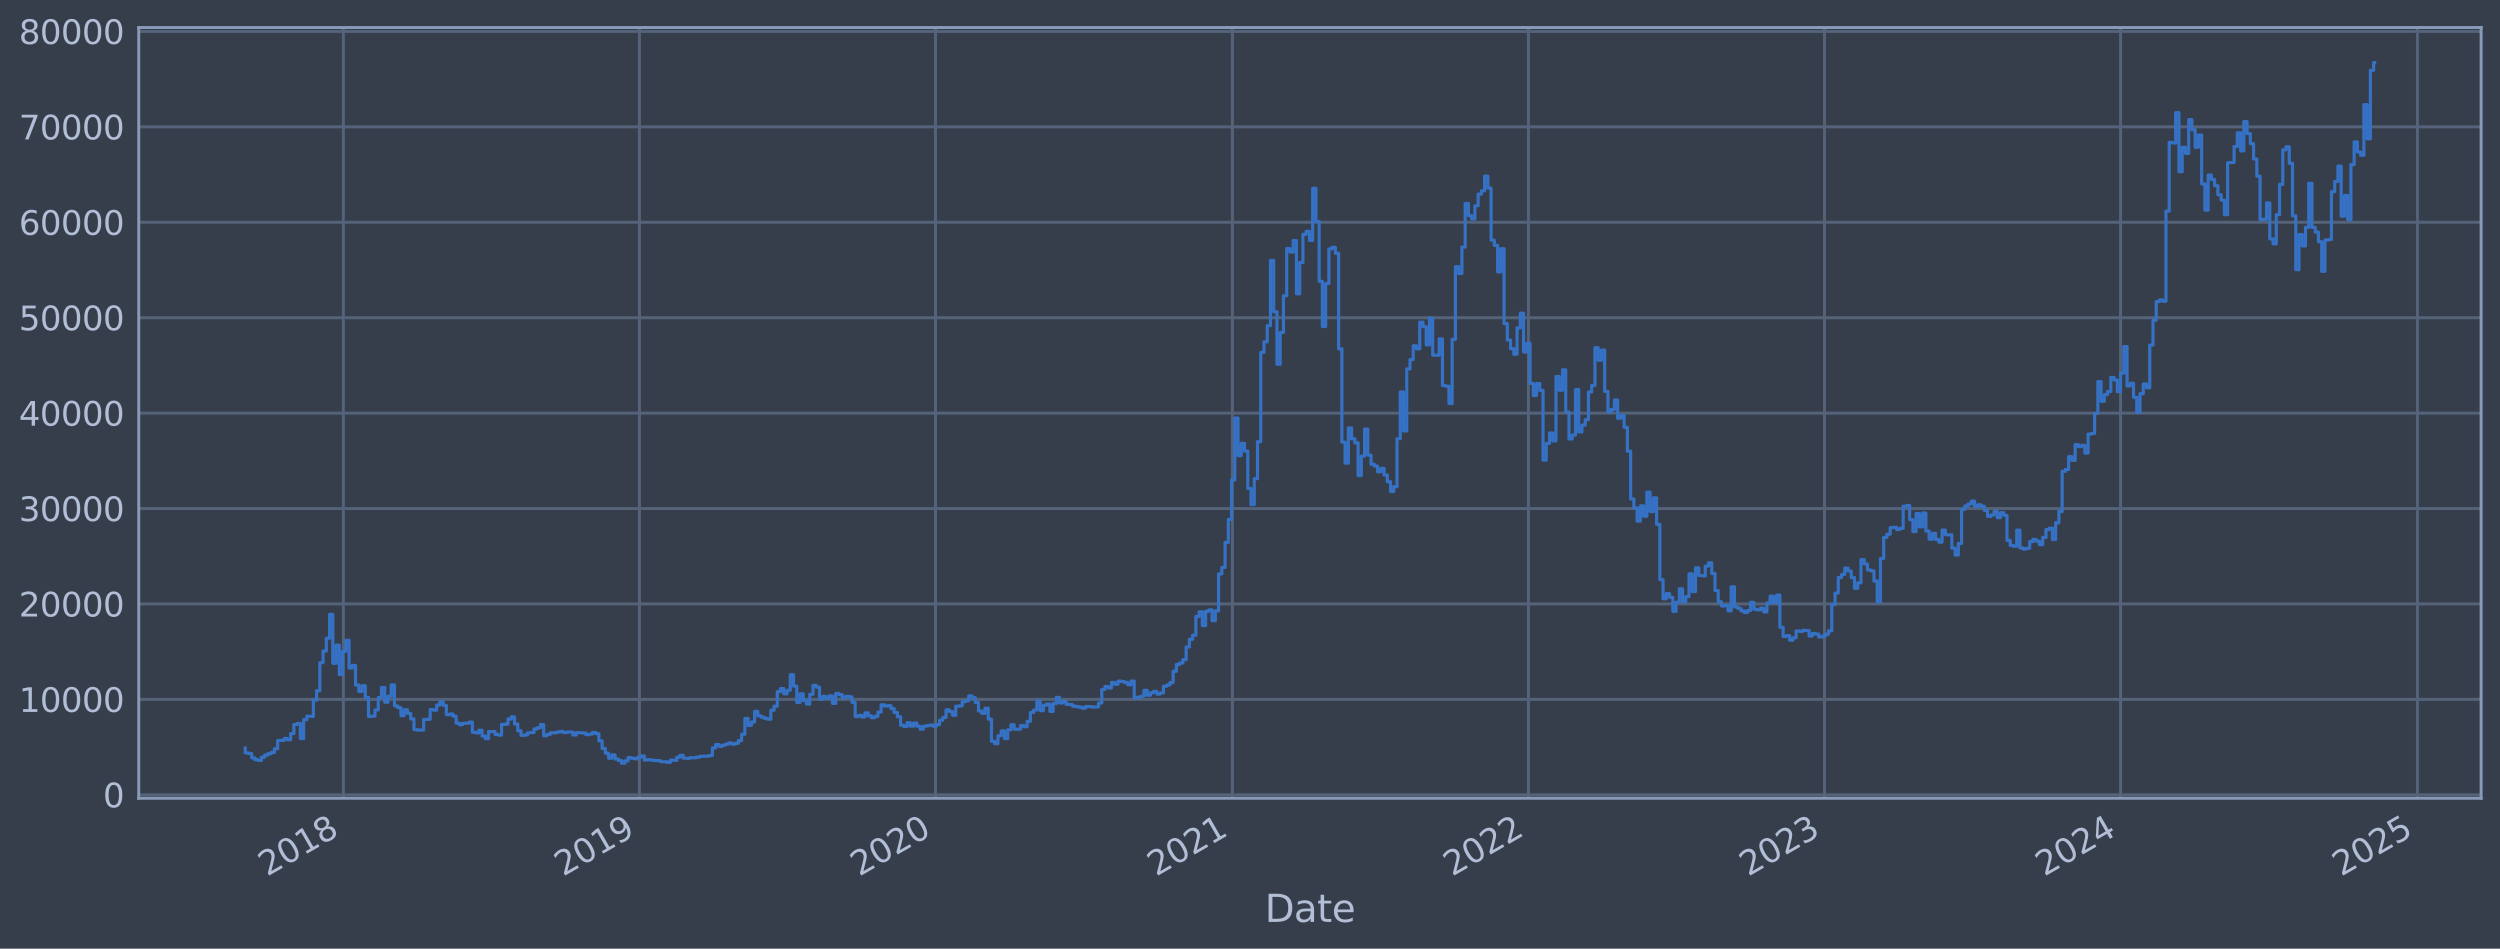 <?xml version="1.0" encoding="utf-8" standalone="no"?>
<!DOCTYPE svg PUBLIC "-//W3C//DTD SVG 1.1//EN"
  "http://www.w3.org/Graphics/SVG/1.1/DTD/svg11.dtd">
<svg xmlns:xlink="http://www.w3.org/1999/xlink" width="952.884pt" height="361.588pt" viewBox="0 0 952.884 361.588" xmlns="http://www.w3.org/2000/svg" version="1.1">
 <defs>
  <style type="text/css">*{stroke-linejoin: round; stroke-linecap: butt}</style>
 </defs>
 <g id="figure_1">
  <g id="patch_1">
   <path d="M 0 361.588 
L 952.884 361.588 
L 952.884 0 
L 0 0 
z
" style="fill: #373e4b"/>
  </g>
  <g id="axes_1">
   <g id="patch_2">
    <path d="M 52.884 304.257 
L 945.684 304.257 
L 945.684 10.497 
L 52.884 10.497 
z
" style="fill: #373e4b"/>
   </g>
   <g id="matplotlib.axis_1">
    <g id="xtick_1">
     <g id="line2d_1">
      <path d="M 130.874 304.257 
L 130.874 10.497 
" clip-path="url(#p0581a9d89b)" style="fill: none; stroke: #546379; stroke-width: 1.12; stroke-linecap: square"/>
     </g>
     <g id="line2d_2"/>
     <g id="text_1">
      <!-- 2018 -->
      <g style="fill: #b1bed6" transform="translate(101.793 334.182) rotate(-30) scale(0.126 -0.126)">
       <defs>
        <path id="DejaVuSans-32" d="M 1228 531 
L 3431 531 
L 3431 0 
L 469 0 
L 469 531 
Q 828 903 1448 1529 
Q 2069 2156 2228 2338 
Q 2531 2678 2651 2914 
Q 2772 3150 2772 3378 
Q 2772 3750 2511 3984 
Q 2250 4219 1831 4219 
Q 1534 4219 1204 4116 
Q 875 4013 500 3803 
L 500 4441 
Q 881 4594 1212 4672 
Q 1544 4750 1819 4750 
Q 2544 4750 2975 4387 
Q 3406 4025 3406 3419 
Q 3406 3131 3298 2873 
Q 3191 2616 2906 2266 
Q 2828 2175 2409 1742 
Q 1991 1309 1228 531 
z
" transform="scale(0.016)"/>
        <path id="DejaVuSans-30" d="M 2034 4250 
Q 1547 4250 1301 3770 
Q 1056 3291 1056 2328 
Q 1056 1369 1301 889 
Q 1547 409 2034 409 
Q 2525 409 2770 889 
Q 3016 1369 3016 2328 
Q 3016 3291 2770 3770 
Q 2525 4250 2034 4250 
z
M 2034 4750 
Q 2819 4750 3233 4129 
Q 3647 3509 3647 2328 
Q 3647 1150 3233 529 
Q 2819 -91 2034 -91 
Q 1250 -91 836 529 
Q 422 1150 422 2328 
Q 422 3509 836 4129 
Q 1250 4750 2034 4750 
z
" transform="scale(0.016)"/>
        <path id="DejaVuSans-31" d="M 794 531 
L 1825 531 
L 1825 4091 
L 703 3866 
L 703 4441 
L 1819 4666 
L 2450 4666 
L 2450 531 
L 3481 531 
L 3481 0 
L 794 0 
L 794 531 
z
" transform="scale(0.016)"/>
        <path id="DejaVuSans-38" d="M 2034 2216 
Q 1584 2216 1326 1975 
Q 1069 1734 1069 1313 
Q 1069 891 1326 650 
Q 1584 409 2034 409 
Q 2484 409 2743 651 
Q 3003 894 3003 1313 
Q 3003 1734 2745 1975 
Q 2488 2216 2034 2216 
z
M 1403 2484 
Q 997 2584 770 2862 
Q 544 3141 544 3541 
Q 544 4100 942 4425 
Q 1341 4750 2034 4750 
Q 2731 4750 3128 4425 
Q 3525 4100 3525 3541 
Q 3525 3141 3298 2862 
Q 3072 2584 2669 2484 
Q 3125 2378 3379 2068 
Q 3634 1759 3634 1313 
Q 3634 634 3220 271 
Q 2806 -91 2034 -91 
Q 1263 -91 848 271 
Q 434 634 434 1313 
Q 434 1759 690 2068 
Q 947 2378 1403 2484 
z
M 1172 3481 
Q 1172 3119 1398 2916 
Q 1625 2713 2034 2713 
Q 2441 2713 2670 2916 
Q 2900 3119 2900 3481 
Q 2900 3844 2670 4047 
Q 2441 4250 2034 4250 
Q 1625 4250 1398 4047 
Q 1172 3844 1172 3481 
z
" transform="scale(0.016)"/>
       </defs>
       <use xlink:href="#DejaVuSans-32"/>
       <use xlink:href="#DejaVuSans-30" x="63.623"/>
       <use xlink:href="#DejaVuSans-31" x="127.246"/>
       <use xlink:href="#DejaVuSans-38" x="190.869"/>
      </g>
     </g>
    </g>
    <g id="xtick_2">
     <g id="line2d_3">
      <path d="M 243.719 304.257 
L 243.719 10.497 
" clip-path="url(#p0581a9d89b)" style="fill: none; stroke: #546379; stroke-width: 1.12; stroke-linecap: square"/>
     </g>
     <g id="line2d_4"/>
     <g id="text_2">
      <!-- 2019 -->
      <g style="fill: #b1bed6" transform="translate(214.638 334.182) rotate(-30) scale(0.126 -0.126)">
       <defs>
        <path id="DejaVuSans-39" d="M 703 97 
L 703 672 
Q 941 559 1184 500 
Q 1428 441 1663 441 
Q 2288 441 2617 861 
Q 2947 1281 2994 2138 
Q 2813 1869 2534 1725 
Q 2256 1581 1919 1581 
Q 1219 1581 811 2004 
Q 403 2428 403 3163 
Q 403 3881 828 4315 
Q 1253 4750 1959 4750 
Q 2769 4750 3195 4129 
Q 3622 3509 3622 2328 
Q 3622 1225 3098 567 
Q 2575 -91 1691 -91 
Q 1453 -91 1209 -44 
Q 966 3 703 97 
z
M 1959 2075 
Q 2384 2075 2632 2365 
Q 2881 2656 2881 3163 
Q 2881 3666 2632 3958 
Q 2384 4250 1959 4250 
Q 1534 4250 1286 3958 
Q 1038 3666 1038 3163 
Q 1038 2656 1286 2365 
Q 1534 2075 1959 2075 
z
" transform="scale(0.016)"/>
       </defs>
       <use xlink:href="#DejaVuSans-32"/>
       <use xlink:href="#DejaVuSans-30" x="63.623"/>
       <use xlink:href="#DejaVuSans-31" x="127.246"/>
       <use xlink:href="#DejaVuSans-39" x="190.869"/>
      </g>
     </g>
    </g>
    <g id="xtick_3">
     <g id="line2d_5">
      <path d="M 356.565 304.257 
L 356.565 10.497 
" clip-path="url(#p0581a9d89b)" style="fill: none; stroke: #546379; stroke-width: 1.12; stroke-linecap: square"/>
     </g>
     <g id="line2d_6"/>
     <g id="text_3">
      <!-- 2020 -->
      <g style="fill: #b1bed6" transform="translate(327.483 334.182) rotate(-30) scale(0.126 -0.126)">
       <use xlink:href="#DejaVuSans-32"/>
       <use xlink:href="#DejaVuSans-30" x="63.623"/>
       <use xlink:href="#DejaVuSans-32" x="127.246"/>
       <use xlink:href="#DejaVuSans-30" x="190.869"/>
      </g>
     </g>
    </g>
    <g id="xtick_4">
     <g id="line2d_7">
      <path d="M 469.719 304.257 
L 469.719 10.497 
" clip-path="url(#p0581a9d89b)" style="fill: none; stroke: #546379; stroke-width: 1.12; stroke-linecap: square"/>
     </g>
     <g id="line2d_8"/>
     <g id="text_4">
      <!-- 2021 -->
      <g style="fill: #b1bed6" transform="translate(440.638 334.182) rotate(-30) scale(0.126 -0.126)">
       <use xlink:href="#DejaVuSans-32"/>
       <use xlink:href="#DejaVuSans-30" x="63.623"/>
       <use xlink:href="#DejaVuSans-32" x="127.246"/>
       <use xlink:href="#DejaVuSans-31" x="190.869"/>
      </g>
     </g>
    </g>
    <g id="xtick_5">
     <g id="line2d_9">
      <path d="M 582.564 304.257 
L 582.564 10.497 
" clip-path="url(#p0581a9d89b)" style="fill: none; stroke: #546379; stroke-width: 1.12; stroke-linecap: square"/>
     </g>
     <g id="line2d_10"/>
     <g id="text_5">
      <!-- 2022 -->
      <g style="fill: #b1bed6" transform="translate(553.483 334.182) rotate(-30) scale(0.126 -0.126)">
       <use xlink:href="#DejaVuSans-32"/>
       <use xlink:href="#DejaVuSans-30" x="63.623"/>
       <use xlink:href="#DejaVuSans-32" x="127.246"/>
       <use xlink:href="#DejaVuSans-32" x="190.869"/>
      </g>
     </g>
    </g>
    <g id="xtick_6">
     <g id="line2d_11">
      <path d="M 695.409 304.257 
L 695.409 10.497 
" clip-path="url(#p0581a9d89b)" style="fill: none; stroke: #546379; stroke-width: 1.12; stroke-linecap: square"/>
     </g>
     <g id="line2d_12"/>
     <g id="text_6">
      <!-- 2023 -->
      <g style="fill: #b1bed6" transform="translate(666.328 334.182) rotate(-30) scale(0.126 -0.126)">
       <defs>
        <path id="DejaVuSans-33" d="M 2597 2516 
Q 3050 2419 3304 2112 
Q 3559 1806 3559 1356 
Q 3559 666 3084 287 
Q 2609 -91 1734 -91 
Q 1441 -91 1130 -33 
Q 819 25 488 141 
L 488 750 
Q 750 597 1062 519 
Q 1375 441 1716 441 
Q 2309 441 2620 675 
Q 2931 909 2931 1356 
Q 2931 1769 2642 2001 
Q 2353 2234 1838 2234 
L 1294 2234 
L 1294 2753 
L 1863 2753 
Q 2328 2753 2575 2939 
Q 2822 3125 2822 3475 
Q 2822 3834 2567 4026 
Q 2313 4219 1838 4219 
Q 1578 4219 1281 4162 
Q 984 4106 628 3988 
L 628 4550 
Q 988 4650 1302 4700 
Q 1616 4750 1894 4750 
Q 2613 4750 3031 4423 
Q 3450 4097 3450 3541 
Q 3450 3153 3228 2886 
Q 3006 2619 2597 2516 
z
" transform="scale(0.016)"/>
       </defs>
       <use xlink:href="#DejaVuSans-32"/>
       <use xlink:href="#DejaVuSans-30" x="63.623"/>
       <use xlink:href="#DejaVuSans-32" x="127.246"/>
       <use xlink:href="#DejaVuSans-33" x="190.869"/>
      </g>
     </g>
    </g>
    <g id="xtick_7">
     <g id="line2d_13">
      <path d="M 808.254 304.257 
L 808.254 10.497 
" clip-path="url(#p0581a9d89b)" style="fill: none; stroke: #546379; stroke-width: 1.12; stroke-linecap: square"/>
     </g>
     <g id="line2d_14"/>
     <g id="text_7">
      <!-- 2024 -->
      <g style="fill: #b1bed6" transform="translate(779.173 334.182) rotate(-30) scale(0.126 -0.126)">
       <defs>
        <path id="DejaVuSans-34" d="M 2419 4116 
L 825 1625 
L 2419 1625 
L 2419 4116 
z
M 2253 4666 
L 3047 4666 
L 3047 1625 
L 3713 1625 
L 3713 1100 
L 3047 1100 
L 3047 0 
L 2419 0 
L 2419 1100 
L 313 1100 
L 313 1709 
L 2253 4666 
z
" transform="scale(0.016)"/>
       </defs>
       <use xlink:href="#DejaVuSans-32"/>
       <use xlink:href="#DejaVuSans-30" x="63.623"/>
       <use xlink:href="#DejaVuSans-32" x="127.246"/>
       <use xlink:href="#DejaVuSans-34" x="190.869"/>
      </g>
     </g>
    </g>
    <g id="xtick_8">
     <g id="line2d_15">
      <path d="M 921.408 304.257 
L 921.408 10.497 
" clip-path="url(#p0581a9d89b)" style="fill: none; stroke: #546379; stroke-width: 1.12; stroke-linecap: square"/>
     </g>
     <g id="line2d_16"/>
     <g id="text_8">
      <!-- 2025 -->
      <g style="fill: #b1bed6" transform="translate(892.327 334.182) rotate(-30) scale(0.126 -0.126)">
       <defs>
        <path id="DejaVuSans-35" d="M 691 4666 
L 3169 4666 
L 3169 4134 
L 1269 4134 
L 1269 2991 
Q 1406 3038 1543 3061 
Q 1681 3084 1819 3084 
Q 2600 3084 3056 2656 
Q 3513 2228 3513 1497 
Q 3513 744 3044 326 
Q 2575 -91 1722 -91 
Q 1428 -91 1123 -41 
Q 819 9 494 109 
L 494 744 
Q 775 591 1075 516 
Q 1375 441 1709 441 
Q 2250 441 2565 725 
Q 2881 1009 2881 1497 
Q 2881 1984 2565 2268 
Q 2250 2553 1709 2553 
Q 1456 2553 1204 2497 
Q 953 2441 691 2322 
L 691 4666 
z
" transform="scale(0.016)"/>
       </defs>
       <use xlink:href="#DejaVuSans-32"/>
       <use xlink:href="#DejaVuSans-30" x="63.623"/>
       <use xlink:href="#DejaVuSans-32" x="127.246"/>
       <use xlink:href="#DejaVuSans-35" x="190.869"/>
      </g>
     </g>
    </g>
    <g id="text_9">
     <!-- Date -->
     <g style="fill: #b1bed6" transform="translate(482.075 351.393) scale(0.144 -0.144)">
      <defs>
       <path id="DejaVuSans-44" d="M 1259 4147 
L 1259 519 
L 2022 519 
Q 2988 519 3436 956 
Q 3884 1394 3884 2338 
Q 3884 3275 3436 3711 
Q 2988 4147 2022 4147 
L 1259 4147 
z
M 628 4666 
L 1925 4666 
Q 3281 4666 3915 4102 
Q 4550 3538 4550 2338 
Q 4550 1131 3912 565 
Q 3275 0 1925 0 
L 628 0 
L 628 4666 
z
" transform="scale(0.016)"/>
       <path id="DejaVuSans-61" d="M 2194 1759 
Q 1497 1759 1228 1600 
Q 959 1441 959 1056 
Q 959 750 1161 570 
Q 1363 391 1709 391 
Q 2188 391 2477 730 
Q 2766 1069 2766 1631 
L 2766 1759 
L 2194 1759 
z
M 3341 1997 
L 3341 0 
L 2766 0 
L 2766 531 
Q 2569 213 2275 61 
Q 1981 -91 1556 -91 
Q 1019 -91 701 211 
Q 384 513 384 1019 
Q 384 1609 779 1909 
Q 1175 2209 1959 2209 
L 2766 2209 
L 2766 2266 
Q 2766 2663 2505 2880 
Q 2244 3097 1772 3097 
Q 1472 3097 1187 3025 
Q 903 2953 641 2809 
L 641 3341 
Q 956 3463 1253 3523 
Q 1550 3584 1831 3584 
Q 2591 3584 2966 3190 
Q 3341 2797 3341 1997 
z
" transform="scale(0.016)"/>
       <path id="DejaVuSans-74" d="M 1172 4494 
L 1172 3500 
L 2356 3500 
L 2356 3053 
L 1172 3053 
L 1172 1153 
Q 1172 725 1289 603 
Q 1406 481 1766 481 
L 2356 481 
L 2356 0 
L 1766 0 
Q 1100 0 847 248 
Q 594 497 594 1153 
L 594 3053 
L 172 3053 
L 172 3500 
L 594 3500 
L 594 4494 
L 1172 4494 
z
" transform="scale(0.016)"/>
       <path id="DejaVuSans-65" d="M 3597 1894 
L 3597 1613 
L 953 1613 
Q 991 1019 1311 708 
Q 1631 397 2203 397 
Q 2534 397 2845 478 
Q 3156 559 3463 722 
L 3463 178 
Q 3153 47 2828 -22 
Q 2503 -91 2169 -91 
Q 1331 -91 842 396 
Q 353 884 353 1716 
Q 353 2575 817 3079 
Q 1281 3584 2069 3584 
Q 2775 3584 3186 3129 
Q 3597 2675 3597 1894 
z
M 3022 2063 
Q 3016 2534 2758 2815 
Q 2500 3097 2075 3097 
Q 1594 3097 1305 2825 
Q 1016 2553 972 2059 
L 3022 2063 
z
" transform="scale(0.016)"/>
      </defs>
      <use xlink:href="#DejaVuSans-44"/>
      <use xlink:href="#DejaVuSans-61" x="77.002"/>
      <use xlink:href="#DejaVuSans-74" x="138.281"/>
      <use xlink:href="#DejaVuSans-65" x="177.49"/>
     </g>
    </g>
   </g>
   <g id="matplotlib.axis_2">
    <g id="ytick_1">
     <g id="line2d_17">
      <path d="M 52.884 302.935 
L 945.684 302.935 
" clip-path="url(#p0581a9d89b)" style="fill: none; stroke: #546379; stroke-width: 1.12; stroke-linecap: square"/>
     </g>
     <g id="line2d_18"/>
     <g id="text_10">
      <!-- 0 -->
      <g style="fill: #b1bed6" transform="translate(39.267 307.722) scale(0.126 -0.126)">
       <use xlink:href="#DejaVuSans-30"/>
      </g>
     </g>
    </g>
    <g id="ytick_2">
     <g id="line2d_19">
      <path d="M 52.884 266.567 
L 945.684 266.567 
" clip-path="url(#p0581a9d89b)" style="fill: none; stroke: #546379; stroke-width: 1.12; stroke-linecap: square"/>
     </g>
     <g id="line2d_20"/>
     <g id="text_11">
      <!-- 10000 -->
      <g style="fill: #b1bed6" transform="translate(7.2 271.354) scale(0.126 -0.126)">
       <use xlink:href="#DejaVuSans-31"/>
       <use xlink:href="#DejaVuSans-30" x="63.623"/>
       <use xlink:href="#DejaVuSans-30" x="127.246"/>
       <use xlink:href="#DejaVuSans-30" x="190.869"/>
       <use xlink:href="#DejaVuSans-30" x="254.492"/>
      </g>
     </g>
    </g>
    <g id="ytick_3">
     <g id="line2d_21">
      <path d="M 52.884 230.198 
L 945.684 230.198 
" clip-path="url(#p0581a9d89b)" style="fill: none; stroke: #546379; stroke-width: 1.12; stroke-linecap: square"/>
     </g>
     <g id="line2d_22"/>
     <g id="text_12">
      <!-- 20000 -->
      <g style="fill: #b1bed6" transform="translate(7.2 234.985) scale(0.126 -0.126)">
       <use xlink:href="#DejaVuSans-32"/>
       <use xlink:href="#DejaVuSans-30" x="63.623"/>
       <use xlink:href="#DejaVuSans-30" x="127.246"/>
       <use xlink:href="#DejaVuSans-30" x="190.869"/>
       <use xlink:href="#DejaVuSans-30" x="254.492"/>
      </g>
     </g>
    </g>
    <g id="ytick_4">
     <g id="line2d_23">
      <path d="M 52.884 193.83 
L 945.684 193.83 
" clip-path="url(#p0581a9d89b)" style="fill: none; stroke: #546379; stroke-width: 1.12; stroke-linecap: square"/>
     </g>
     <g id="line2d_24"/>
     <g id="text_13">
      <!-- 30000 -->
      <g style="fill: #b1bed6" transform="translate(7.2 198.617) scale(0.126 -0.126)">
       <use xlink:href="#DejaVuSans-33"/>
       <use xlink:href="#DejaVuSans-30" x="63.623"/>
       <use xlink:href="#DejaVuSans-30" x="127.246"/>
       <use xlink:href="#DejaVuSans-30" x="190.869"/>
       <use xlink:href="#DejaVuSans-30" x="254.492"/>
      </g>
     </g>
    </g>
    <g id="ytick_5">
     <g id="line2d_25">
      <path d="M 52.884 157.461 
L 945.684 157.461 
" clip-path="url(#p0581a9d89b)" style="fill: none; stroke: #546379; stroke-width: 1.12; stroke-linecap: square"/>
     </g>
     <g id="line2d_26"/>
     <g id="text_14">
      <!-- 40000 -->
      <g style="fill: #b1bed6" transform="translate(7.2 162.248) scale(0.126 -0.126)">
       <use xlink:href="#DejaVuSans-34"/>
       <use xlink:href="#DejaVuSans-30" x="63.623"/>
       <use xlink:href="#DejaVuSans-30" x="127.246"/>
       <use xlink:href="#DejaVuSans-30" x="190.869"/>
       <use xlink:href="#DejaVuSans-30" x="254.492"/>
      </g>
     </g>
    </g>
    <g id="ytick_6">
     <g id="line2d_27">
      <path d="M 52.884 121.093 
L 945.684 121.093 
" clip-path="url(#p0581a9d89b)" style="fill: none; stroke: #546379; stroke-width: 1.12; stroke-linecap: square"/>
     </g>
     <g id="line2d_28"/>
     <g id="text_15">
      <!-- 50000 -->
      <g style="fill: #b1bed6" transform="translate(7.2 125.88) scale(0.126 -0.126)">
       <use xlink:href="#DejaVuSans-35"/>
       <use xlink:href="#DejaVuSans-30" x="63.623"/>
       <use xlink:href="#DejaVuSans-30" x="127.246"/>
       <use xlink:href="#DejaVuSans-30" x="190.869"/>
       <use xlink:href="#DejaVuSans-30" x="254.492"/>
      </g>
     </g>
    </g>
    <g id="ytick_7">
     <g id="line2d_29">
      <path d="M 52.884 84.724 
L 945.684 84.724 
" clip-path="url(#p0581a9d89b)" style="fill: none; stroke: #546379; stroke-width: 1.12; stroke-linecap: square"/>
     </g>
     <g id="line2d_30"/>
     <g id="text_16">
      <!-- 60000 -->
      <g style="fill: #b1bed6" transform="translate(7.2 89.511) scale(0.126 -0.126)">
       <defs>
        <path id="DejaVuSans-36" d="M 2113 2584 
Q 1688 2584 1439 2293 
Q 1191 2003 1191 1497 
Q 1191 994 1439 701 
Q 1688 409 2113 409 
Q 2538 409 2786 701 
Q 3034 994 3034 1497 
Q 3034 2003 2786 2293 
Q 2538 2584 2113 2584 
z
M 3366 4563 
L 3366 3988 
Q 3128 4100 2886 4159 
Q 2644 4219 2406 4219 
Q 1781 4219 1451 3797 
Q 1122 3375 1075 2522 
Q 1259 2794 1537 2939 
Q 1816 3084 2150 3084 
Q 2853 3084 3261 2657 
Q 3669 2231 3669 1497 
Q 3669 778 3244 343 
Q 2819 -91 2113 -91 
Q 1303 -91 875 529 
Q 447 1150 447 2328 
Q 447 3434 972 4092 
Q 1497 4750 2381 4750 
Q 2619 4750 2861 4703 
Q 3103 4656 3366 4563 
z
" transform="scale(0.016)"/>
       </defs>
       <use xlink:href="#DejaVuSans-36"/>
       <use xlink:href="#DejaVuSans-30" x="63.623"/>
       <use xlink:href="#DejaVuSans-30" x="127.246"/>
       <use xlink:href="#DejaVuSans-30" x="190.869"/>
       <use xlink:href="#DejaVuSans-30" x="254.492"/>
      </g>
     </g>
    </g>
    <g id="ytick_8">
     <g id="line2d_31">
      <path d="M 52.884 48.356 
L 945.684 48.356 
" clip-path="url(#p0581a9d89b)" style="fill: none; stroke: #546379; stroke-width: 1.12; stroke-linecap: square"/>
     </g>
     <g id="line2d_32"/>
     <g id="text_17">
      <!-- 70000 -->
      <g style="fill: #b1bed6" transform="translate(7.2 53.143) scale(0.126 -0.126)">
       <defs>
        <path id="DejaVuSans-37" d="M 525 4666 
L 3525 4666 
L 3525 4397 
L 1831 0 
L 1172 0 
L 2766 4134 
L 525 4134 
L 525 4666 
z
" transform="scale(0.016)"/>
       </defs>
       <use xlink:href="#DejaVuSans-37"/>
       <use xlink:href="#DejaVuSans-30" x="63.623"/>
       <use xlink:href="#DejaVuSans-30" x="127.246"/>
       <use xlink:href="#DejaVuSans-30" x="190.869"/>
       <use xlink:href="#DejaVuSans-30" x="254.492"/>
      </g>
     </g>
    </g>
    <g id="ytick_9">
     <g id="line2d_33">
      <path d="M 52.884 11.987 
L 945.684 11.987 
" clip-path="url(#p0581a9d89b)" style="fill: none; stroke: #546379; stroke-width: 1.12; stroke-linecap: square"/>
     </g>
     <g id="line2d_34"/>
     <g id="text_18">
      <!-- 80000 -->
      <g style="fill: #b1bed6" transform="translate(7.2 16.774) scale(0.126 -0.126)">
       <use xlink:href="#DejaVuSans-38"/>
       <use xlink:href="#DejaVuSans-30" x="63.623"/>
       <use xlink:href="#DejaVuSans-30" x="127.246"/>
       <use xlink:href="#DejaVuSans-30" x="190.869"/>
       <use xlink:href="#DejaVuSans-30" x="254.492"/>
      </g>
     </g>
    </g>
   </g>
   <g id="line2d_35">
    <path d="M 93.466 285.084 
L 93.466 286.988 
L 94.702 286.988 
L 94.702 287.185 
L 95.939 287.185 
L 95.939 288.878 
L 97.176 288.878 
L 97.176 289.557 
L 98.412 289.557 
L 98.412 289.839 
L 99.649 289.839 
L 99.649 288.635 
L 100.886 288.635 
L 100.886 287.79 
L 102.122 287.79 
L 102.122 287.267 
L 103.359 287.267 
L 103.359 286.79 
L 104.595 286.79 
L 104.595 285.398 
L 105.832 285.398 
L 105.832 282.235 
L 108.305 282.216 
L 108.305 281.476 
L 109.542 281.476 
L 109.542 281.951 
L 110.779 281.951 
L 110.779 279.601 
L 112.015 279.601 
L 112.015 276.146 
L 113.252 276.146 
L 113.252 275.774 
L 114.489 275.774 
L 114.489 281.514 
L 115.725 281.514 
L 115.725 274.318 
L 116.962 274.318 
L 116.962 272.957 
L 119.435 273.067 
L 119.435 266.861 
L 120.672 266.861 
L 120.672 263.247 
L 121.909 263.247 
L 121.909 252.587 
L 123.145 252.587 
L 123.145 248.132 
L 124.382 248.132 
L 124.382 243.261 
L 125.619 243.261 
L 125.619 234.156 
L 126.855 234.156 
L 126.855 252.832 
L 128.092 252.832 
L 128.092 245.917 
L 129.329 245.917 
L 129.329 257.065 
L 130.565 257.065 
L 130.565 248.24 
L 131.802 248.24 
L 131.802 244.044 
L 133.039 244.044 
L 133.039 254.618 
L 134.275 254.618 
L 134.275 253.641 
L 135.512 253.641 
L 135.512 261.088 
L 136.749 261.088 
L 136.749 263.543 
L 137.985 263.543 
L 137.985 261.361 
L 139.222 261.361 
L 139.222 265.825 
L 140.459 265.825 
L 140.459 273.106 
L 141.695 273.106 
L 141.695 272.949 
L 142.932 272.949 
L 142.932 270.583 
L 144.169 270.583 
L 144.169 265.917 
L 145.405 265.917 
L 145.405 262.035 
L 146.642 262.035 
L 146.642 267.659 
L 147.879 267.659 
L 147.879 265.359 
L 149.115 265.359 
L 149.115 261.05 
L 150.352 261.05 
L 150.352 269.023 
L 151.588 269.023 
L 151.588 269.731 
L 152.825 269.731 
L 152.825 272.757 
L 154.062 272.757 
L 154.062 270.531 
L 155.298 270.531 
L 155.298 271.899 
L 156.535 271.899 
L 156.535 274.02 
L 157.772 274.02 
L 157.772 278.105 
L 159.008 278.105 
L 159.008 278.253 
L 161.482 278.261 
L 161.482 274.221 
L 163.955 274.178 
L 163.955 270.456 
L 165.192 270.456 
L 165.192 270.676 
L 166.428 270.676 
L 166.428 268.755 
L 167.665 268.755 
L 167.665 267.464 
L 168.902 267.464 
L 168.902 268.861 
L 170.138 268.861 
L 170.138 272.397 
L 171.375 272.397 
L 171.375 272.127 
L 172.612 272.127 
L 172.612 272.96 
L 173.848 272.96 
L 173.848 275.616 
L 175.085 275.616 
L 175.085 276.224 
L 176.322 276.224 
L 176.322 275.696 
L 178.795 275.675 
L 178.795 275.239 
L 180.032 275.239 
L 180.032 279.103 
L 181.268 279.103 
L 181.268 279.337 
L 182.505 279.337 
L 182.505 278.347 
L 183.742 278.347 
L 183.742 280.543 
L 184.978 280.543 
L 184.978 281.557 
L 186.215 281.557 
L 186.215 278.836 
L 188.688 278.828 
L 188.688 279.917 
L 189.925 279.917 
L 189.925 280.209 
L 191.162 280.209 
L 191.162 276.128 
L 192.398 276.128 
L 192.398 275.998 
L 193.635 275.998 
L 193.635 274.059 
L 194.872 274.059 
L 194.872 273.217 
L 196.108 273.217 
L 196.108 275.969 
L 197.345 275.969 
L 197.345 278.502 
L 198.581 278.502 
L 198.581 280.285 
L 199.818 280.285 
L 199.818 280.13 
L 201.055 280.13 
L 201.055 279.345 
L 202.291 279.345 
L 202.291 279.201 
L 203.528 279.201 
L 203.528 277.836 
L 204.765 277.836 
L 204.765 277.409 
L 206.001 277.409 
L 206.001 276.171 
L 207.238 276.171 
L 207.238 280.445 
L 208.475 280.445 
L 208.475 279.928 
L 209.711 279.928 
L 209.711 279.305 
L 212.185 279.31 
L 212.185 278.992 
L 213.421 278.992 
L 213.421 278.828 
L 214.658 278.828 
L 214.658 279.218 
L 215.895 279.218 
L 215.895 279.028 
L 218.368 279.001 
L 218.368 280.15 
L 219.605 280.15 
L 219.605 279.261 
L 222.078 279.318 
L 222.078 279.397 
L 223.315 279.397 
L 223.315 280.017 
L 224.551 280.017 
L 224.551 279.8 
L 225.788 279.8 
L 225.788 279.162 
L 227.025 279.162 
L 227.025 279.628 
L 228.261 279.628 
L 228.261 282.355 
L 229.498 282.355 
L 229.498 285.301 
L 230.735 285.301 
L 230.735 287.104 
L 231.971 287.104 
L 231.971 289.012 
L 233.208 289.012 
L 233.208 287.704 
L 234.445 287.704 
L 234.445 289.315 
L 235.681 289.315 
L 235.681 289.885 
L 236.918 289.885 
L 236.918 290.904 
L 238.155 290.904 
L 238.155 290.001 
L 239.391 290.001 
L 239.391 288.752 
L 240.628 288.752 
L 240.628 289.037 
L 241.865 289.037 
L 241.865 289.223 
L 243.101 289.223 
L 243.101 288.638 
L 244.338 288.638 
L 244.338 288.127 
L 245.574 288.127 
L 245.574 289.674 
L 246.811 289.674 
L 246.811 289.543 
L 248.048 289.543 
L 248.048 289.749 
L 249.284 289.749 
L 249.284 289.889 
L 251.758 289.929 
L 251.758 290.315 
L 254.231 290.366 
L 254.231 290.589 
L 255.468 290.589 
L 255.468 289.735 
L 257.941 289.813 
L 257.941 288.655 
L 259.178 288.655 
L 259.178 287.88 
L 260.414 287.88 
L 260.414 288.994 
L 262.888 289.062 
L 262.888 288.799 
L 265.361 288.82 
L 265.361 288.619 
L 266.598 288.619 
L 266.598 288.282 
L 270.308 288.211 
L 270.308 287.973 
L 271.544 287.973 
L 271.544 285.074 
L 272.781 285.074 
L 272.781 283.774 
L 274.018 283.774 
L 274.018 284.486 
L 275.254 284.486 
L 275.254 284.036 
L 276.491 284.036 
L 276.491 283.626 
L 277.728 283.626 
L 277.728 283.172 
L 278.964 283.172 
L 278.964 283.655 
L 280.201 283.655 
L 280.201 283.332 
L 281.438 283.332 
L 281.438 282.262 
L 282.674 282.262 
L 282.674 279.848 
L 283.911 279.848 
L 283.911 273.867 
L 285.148 273.867 
L 285.148 276.513 
L 286.384 276.513 
L 286.384 275.201 
L 287.621 275.201 
L 287.621 271.133 
L 288.858 271.133 
L 288.858 272.85 
L 290.094 272.85 
L 290.094 273.35 
L 291.331 273.35 
L 291.331 273.847 
L 292.567 273.847 
L 292.567 274.14 
L 293.804 274.14 
L 293.804 270.715 
L 295.041 270.715 
L 295.041 269.179 
L 296.277 269.179 
L 296.277 263.605 
L 297.514 263.605 
L 297.514 262.447 
L 298.751 262.447 
L 298.751 264.462 
L 299.987 264.462 
L 299.987 263.093 
L 301.224 263.093 
L 301.224 257.159 
L 302.461 257.159 
L 302.461 261.515 
L 303.697 261.515 
L 303.697 267.751 
L 304.934 267.751 
L 304.934 264.43 
L 306.171 264.43 
L 306.171 267.021 
L 307.407 267.021 
L 307.407 268.38 
L 308.644 268.38 
L 308.644 264.641 
L 309.881 264.641 
L 309.881 261.236 
L 311.117 261.236 
L 311.117 261.903 
L 312.354 261.903 
L 312.354 266.505 
L 313.591 266.505 
L 313.591 265.412 
L 314.827 265.412 
L 314.827 266.159 
L 316.064 266.159 
L 316.064 265.256 
L 317.301 265.256 
L 317.301 268.102 
L 318.537 268.102 
L 318.537 264.307 
L 319.774 264.307 
L 319.774 264.795 
L 321.011 264.795 
L 321.011 265.987 
L 322.247 265.987 
L 322.247 265.438 
L 323.484 265.438 
L 323.484 265.563 
L 324.721 265.563 
L 324.721 267.718 
L 325.957 267.718 
L 325.957 273.135 
L 327.194 273.135 
L 327.194 272.666 
L 328.431 272.666 
L 328.431 273.303 
L 329.667 273.303 
L 329.667 271.702 
L 330.904 271.702 
L 330.904 272.808 
L 332.141 272.808 
L 332.141 273.561 
L 333.377 273.561 
L 333.377 273.031 
L 334.614 273.031 
L 334.614 271.415 
L 335.85 271.415 
L 335.85 268.628 
L 337.087 268.628 
L 337.087 269.108 
L 338.324 269.108 
L 338.324 268.955 
L 339.56 268.955 
L 339.56 270.069 
L 340.797 270.069 
L 340.797 271.541 
L 342.034 271.541 
L 342.034 273.2 
L 343.27 273.2 
L 343.27 276.436 
L 344.507 276.436 
L 344.507 276.882 
L 345.744 276.882 
L 345.744 275.449 
L 346.98 275.449 
L 346.98 276.776 
L 348.217 276.776 
L 348.217 275.577 
L 349.454 275.577 
L 349.454 276.789 
L 350.69 276.789 
L 350.69 277.915 
L 351.927 277.915 
L 351.927 276.786 
L 353.164 276.786 
L 353.164 276.566 
L 354.4 276.566 
L 354.4 276.382 
L 355.637 276.382 
L 355.637 276.838 
L 356.874 276.838 
L 356.874 276.199 
L 358.11 276.199 
L 358.11 274.503 
L 359.347 274.503 
L 359.347 273.458 
L 360.584 273.458 
L 360.584 270.566 
L 361.82 270.566 
L 361.82 271.214 
L 363.057 271.214 
L 363.057 272.65 
L 364.294 272.65 
L 364.294 269.186 
L 365.53 269.186 
L 365.53 269.06 
L 366.767 269.06 
L 366.767 267.455 
L 368.004 267.455 
L 368.004 267.095 
L 369.24 267.095 
L 369.24 265.226 
L 370.477 265.226 
L 370.477 265.91 
L 371.714 265.91 
L 371.714 267.768 
L 372.95 267.768 
L 372.95 270.984 
L 374.187 270.984 
L 374.187 271.898 
L 375.424 271.898 
L 375.424 269.959 
L 376.66 269.959 
L 376.66 274.088 
L 377.897 274.088 
L 377.897 282.536 
L 379.134 282.536 
L 379.134 283.45 
L 380.37 283.45 
L 380.37 280.424 
L 381.607 280.424 
L 381.607 278.574 
L 382.843 278.574 
L 382.843 281.531 
L 384.08 281.531 
L 384.08 278.172 
L 385.317 278.172 
L 385.317 276.229 
L 386.553 276.229 
L 386.553 277.938 
L 389.027 277.943 
L 389.027 276.534 
L 390.263 276.534 
L 390.263 277.001 
L 391.5 277.001 
L 391.5 274.934 
L 392.737 274.934 
L 392.737 271.554 
L 393.973 271.554 
L 393.973 270.618 
L 395.21 270.618 
L 395.21 267.215 
L 396.447 267.215 
L 396.447 270.878 
L 397.683 270.878 
L 397.683 268.801 
L 398.92 268.801 
L 398.92 268.346 
L 400.157 268.346 
L 400.157 271.183 
L 401.393 271.183 
L 401.393 268.133 
L 402.63 268.133 
L 402.63 265.824 
L 403.867 265.824 
L 403.867 267.935 
L 405.103 267.935 
L 405.103 267.384 
L 406.34 267.384 
L 406.34 268.482 
L 408.813 268.55 
L 408.813 269.168 
L 410.05 269.168 
L 410.05 269.328 
L 411.287 269.328 
L 411.287 269.53 
L 412.523 269.53 
L 412.523 269.94 
L 413.76 269.94 
L 413.76 269.272 
L 416.233 269.345 
L 416.233 269.5 
L 418.707 269.423 
L 418.707 267.974 
L 419.943 267.974 
L 419.943 262.776 
L 421.18 262.776 
L 421.18 261.679 
L 422.417 261.679 
L 422.417 262.223 
L 423.653 262.223 
L 423.653 260.138 
L 424.89 260.138 
L 424.89 260.846 
L 426.127 260.846 
L 426.127 259.606 
L 427.363 259.606 
L 427.363 259.781 
L 428.6 259.781 
L 428.6 260.152 
L 429.836 260.152 
L 429.836 260.985 
L 431.073 260.985 
L 431.073 259.572 
L 432.31 259.572 
L 432.31 265.986 
L 433.546 265.986 
L 433.546 265.738 
L 434.783 265.738 
L 434.783 265.364 
L 436.02 265.364 
L 436.02 263.134 
L 437.256 263.134 
L 437.256 265.001 
L 438.493 265.001 
L 438.493 264.047 
L 439.73 264.047 
L 439.73 263.509 
L 440.966 263.509 
L 440.966 264.56 
L 442.203 264.56 
L 442.203 264.127 
L 443.44 264.127 
L 443.44 261.56 
L 444.676 261.56 
L 444.676 261.098 
L 445.913 261.098 
L 445.913 260.173 
L 447.15 260.173 
L 447.15 255.858 
L 448.386 255.858 
L 448.386 253.287 
L 449.623 253.287 
L 449.623 252.709 
L 450.86 252.709 
L 450.86 251.453 
L 452.096 251.453 
L 452.096 246.598 
L 453.333 246.598 
L 453.333 243.671 
L 454.57 243.671 
L 454.57 242.108 
L 455.806 242.108 
L 455.806 234.972 
L 457.043 234.972 
L 457.043 233.208 
L 458.28 233.208 
L 458.28 238.445 
L 459.516 238.445 
L 459.516 233.01 
L 460.753 233.01 
L 460.753 232.462 
L 461.99 232.462 
L 461.99 236.571 
L 463.226 236.571 
L 463.226 232.829 
L 464.463 232.829 
L 464.463 218.739 
L 465.7 218.739 
L 465.7 216.287 
L 466.936 216.287 
L 466.936 206.765 
L 468.173 206.765 
L 468.173 197.988 
L 469.41 197.988 
L 469.41 182.916 
L 470.646 182.916 
L 470.646 159.33 
L 471.883 159.33 
L 471.883 173.664 
L 473.12 173.664 
L 473.12 168.995 
L 474.356 168.995 
L 474.356 171.935 
L 475.593 171.935 
L 475.593 186.193 
L 476.829 186.193 
L 476.829 192.305 
L 478.066 192.305 
L 478.066 182.423 
L 479.303 182.423 
L 479.303 168.364 
L 480.539 168.364 
L 480.539 134.315 
L 481.776 134.315 
L 481.776 130.289 
L 483.013 130.289 
L 483.013 124.147 
L 484.249 124.147 
L 484.249 99.267 
L 485.486 99.267 
L 485.486 118.82 
L 486.723 118.82 
L 486.723 138.863 
L 487.959 138.863 
L 487.959 126.734 
L 489.196 126.734 
L 489.196 112.73 
L 490.433 112.73 
L 490.433 94.713 
L 491.669 94.713 
L 491.669 96.099 
L 492.906 96.099 
L 492.906 91.686 
L 494.143 91.686 
L 494.143 111.971 
L 495.379 111.971 
L 495.379 100.058 
L 496.616 100.058 
L 496.616 89.318 
L 497.853 89.318 
L 497.853 88.164 
L 499.089 88.164 
L 499.089 91.625 
L 500.326 91.625 
L 500.326 71.797 
L 501.563 71.797 
L 501.563 84.407 
L 502.799 84.407 
L 502.799 107.241 
L 504.036 107.241 
L 504.036 124.455 
L 505.273 124.455 
L 505.273 108.058 
L 506.509 108.058 
L 506.509 94.859 
L 507.746 94.859 
L 507.746 94.252 
L 508.983 94.252 
L 508.983 96.544 
L 510.219 96.544 
L 510.219 132.961 
L 511.456 132.961 
L 511.456 168.502 
L 512.693 168.502 
L 512.693 176.538 
L 513.929 176.538 
L 513.929 163.115 
L 515.166 163.115 
L 515.166 167.242 
L 516.403 167.242 
L 516.403 168.788 
L 517.639 168.788 
L 517.639 181.282 
L 518.876 181.282 
L 518.876 173.846 
L 520.113 173.846 
L 520.113 163.553 
L 521.349 163.553 
L 521.349 173.491 
L 522.586 173.491 
L 522.586 176.957 
L 523.822 176.957 
L 523.822 177.621 
L 525.059 177.621 
L 525.059 179.803 
L 526.296 179.803 
L 526.296 178.515 
L 527.532 178.515 
L 527.532 181.044 
L 528.769 181.044 
L 528.769 183.593 
L 530.006 183.593 
L 530.006 187.343 
L 531.242 187.343 
L 531.242 185.473 
L 532.479 185.473 
L 532.479 167.215 
L 533.716 167.215 
L 533.716 149.409 
L 534.952 149.409 
L 534.952 164.233 
L 536.189 164.233 
L 536.189 140.607 
L 537.426 140.607 
L 537.426 137.053 
L 538.662 137.053 
L 538.662 131.798 
L 539.899 131.798 
L 539.899 132.968 
L 541.136 132.968 
L 541.136 122.826 
L 542.372 122.826 
L 542.372 124.523 
L 543.609 124.523 
L 543.609 131.436 
L 544.846 131.436 
L 544.846 121.284 
L 546.082 121.284 
L 546.082 135.355 
L 548.556 135.425 
L 548.556 129.147 
L 549.792 129.147 
L 549.792 146.909 
L 551.029 146.909 
L 551.029 147.221 
L 552.266 147.221 
L 552.266 153.784 
L 553.502 153.784 
L 553.502 129.359 
L 554.739 129.359 
L 554.739 101.658 
L 555.976 101.658 
L 555.976 104.269 
L 557.212 104.269 
L 557.212 94.188 
L 558.449 94.188 
L 558.449 77.554 
L 559.686 77.554 
L 559.686 82.189 
L 560.922 82.189 
L 560.922 83.469 
L 562.159 83.469 
L 562.159 78.428 
L 563.396 78.428 
L 563.396 73.978 
L 564.632 73.978 
L 564.632 72.747 
L 565.869 72.747 
L 565.869 67.126 
L 567.106 67.126 
L 567.106 71.689 
L 568.342 71.689 
L 568.342 91.514 
L 569.579 91.514 
L 569.579 93.532 
L 570.815 93.532 
L 570.815 103.632 
L 572.052 103.632 
L 572.052 94.799 
L 573.289 94.799 
L 573.289 123.346 
L 574.525 123.346 
L 574.525 129.604 
L 575.762 129.604 
L 575.762 132.887 
L 576.999 132.887 
L 576.999 135.009 
L 578.235 135.009 
L 578.235 124.967 
L 579.472 124.967 
L 579.472 119.38 
L 580.709 119.38 
L 580.709 134.153 
L 581.945 134.153 
L 581.945 130.811 
L 583.182 130.811 
L 583.182 146.112 
L 584.419 146.112 
L 584.419 150.737 
L 585.655 150.737 
L 585.655 146.189 
L 586.892 146.189 
L 586.892 148.8 
L 588.129 148.8 
L 588.129 175.386 
L 589.365 175.386 
L 589.365 169.014 
L 590.602 169.014 
L 590.602 165.031 
L 591.839 165.031 
L 591.839 168.036 
L 593.075 168.036 
L 593.075 143.517 
L 594.312 143.517 
L 594.312 148.728 
L 595.549 148.728 
L 595.549 140.964 
L 596.785 140.964 
L 596.785 157.043 
L 598.022 157.043 
L 598.022 167.312 
L 599.259 167.312 
L 599.259 165.809 
L 600.495 165.809 
L 600.495 148.498 
L 601.732 148.498 
L 601.732 164.617 
L 602.969 164.617 
L 602.969 162.04 
L 604.205 162.04 
L 604.205 159.931 
L 605.442 159.931 
L 605.442 149.379 
L 606.679 149.379 
L 606.679 146.896 
L 607.915 146.896 
L 607.915 132.518 
L 609.152 132.518 
L 609.152 137.316 
L 610.389 137.316 
L 610.389 133.417 
L 611.625 133.417 
L 611.625 149.173 
L 612.862 149.173 
L 612.862 157.089 
L 614.099 157.089 
L 614.099 156.047 
L 615.335 156.047 
L 615.335 152.458 
L 616.572 152.458 
L 616.572 159.405 
L 617.808 159.405 
L 617.808 158.297 
L 619.045 158.297 
L 619.045 162.878 
L 620.282 162.878 
L 620.282 171.961 
L 621.518 171.961 
L 621.518 190.179 
L 622.755 190.179 
L 622.755 193.558 
L 623.992 193.558 
L 623.992 198.627 
L 625.228 198.627 
L 625.228 192.815 
L 626.465 192.815 
L 626.465 196.761 
L 627.702 196.761 
L 627.702 187.59 
L 628.938 187.59 
L 628.938 194.987 
L 630.175 194.987 
L 630.175 189.764 
L 631.412 189.764 
L 631.412 199.85 
L 632.648 199.85 
L 632.648 220.921 
L 633.885 220.921 
L 633.885 228.233 
L 635.122 228.233 
L 635.122 226.24 
L 636.358 226.24 
L 636.358 227.644 
L 637.595 227.644 
L 637.595 233.011 
L 638.832 233.011 
L 638.832 229.537 
L 640.068 229.537 
L 640.068 224.443 
L 641.305 224.443 
L 641.305 229.385 
L 642.542 229.385 
L 642.542 227.382 
L 643.778 227.382 
L 643.778 218.727 
L 645.015 218.727 
L 645.015 225.468 
L 646.252 225.468 
L 646.252 216.407 
L 647.488 216.407 
L 647.488 219.354 
L 648.725 219.354 
L 648.725 219.48 
L 649.962 219.48 
L 649.962 215.797 
L 651.198 215.797 
L 651.198 214.506 
L 652.435 214.506 
L 652.435 218.582 
L 653.672 218.582 
L 653.672 225.096 
L 654.908 225.096 
L 654.908 229.35 
L 656.145 229.35 
L 656.145 230.951 
L 657.382 230.951 
L 657.382 230.799 
L 658.618 230.799 
L 658.618 232.816 
L 659.855 232.816 
L 659.855 223.672 
L 661.092 223.672 
L 661.092 231.309 
L 662.328 231.309 
L 662.328 231.863 
L 663.565 231.863 
L 663.565 232.815 
L 664.801 232.815 
L 664.801 233.454 
L 666.038 233.454 
L 666.038 232.691 
L 667.275 232.691 
L 667.275 229.588 
L 668.511 229.588 
L 668.511 232.228 
L 669.748 232.228 
L 669.748 232.441 
L 670.985 232.441 
L 670.985 231.839 
L 672.221 231.839 
L 672.221 233.212 
L 673.458 233.212 
L 673.458 229.83 
L 674.695 229.83 
L 674.695 227.23 
L 675.931 227.23 
L 675.931 229.638 
L 677.168 229.638 
L 677.168 226.851 
L 678.405 226.851 
L 678.405 239.108 
L 679.641 239.108 
L 679.641 242.607 
L 680.878 242.607 
L 680.878 242.261 
L 682.115 242.261 
L 682.115 244.037 
L 683.351 244.037 
L 683.351 243.096 
L 684.588 243.096 
L 684.588 240.488 
L 685.825 240.488 
L 685.825 240.681 
L 687.061 240.681 
L 687.061 240.256 
L 689.535 240.356 
L 689.535 242.427 
L 690.771 242.427 
L 690.771 241.456 
L 692.008 241.456 
L 692.008 241.698 
L 693.245 241.698 
L 693.245 242.784 
L 694.481 242.784 
L 694.481 242.514 
L 695.718 242.514 
L 695.718 241.74 
L 696.955 241.74 
L 696.955 240.41 
L 698.191 240.41 
L 698.191 230.441 
L 699.428 230.441 
L 699.428 226.033 
L 700.665 226.033 
L 700.665 220.115 
L 701.901 220.115 
L 701.901 218.961 
L 703.138 218.961 
L 703.138 216.539 
L 704.375 216.539 
L 704.375 217.635 
L 705.611 217.635 
L 705.611 220.147 
L 706.848 220.147 
L 706.848 224.239 
L 708.085 224.239 
L 708.085 222.154 
L 709.321 222.154 
L 709.321 213.316 
L 710.558 213.316 
L 710.558 214.976 
L 711.794 214.976 
L 711.794 217.24 
L 713.031 217.24 
L 713.031 217.588 
L 714.268 217.588 
L 714.268 221.431 
L 715.504 221.431 
L 715.504 229.38 
L 716.741 229.38 
L 716.741 212.86 
L 717.978 212.86 
L 717.978 204.83 
L 719.214 204.83 
L 719.214 203.626 
L 720.451 203.626 
L 720.451 201.104 
L 721.688 201.104 
L 721.688 200.983 
L 722.924 200.983 
L 722.924 201.823 
L 724.161 201.823 
L 724.161 201.374 
L 725.398 201.374 
L 725.398 192.975 
L 726.634 192.975 
L 726.634 192.668 
L 727.871 192.668 
L 727.871 198.086 
L 729.108 198.086 
L 729.108 202.592 
L 730.344 202.592 
L 730.344 195.72 
L 731.581 195.72 
L 731.581 200.788 
L 732.818 200.788 
L 732.818 195.519 
L 734.054 195.519 
L 734.054 202.412 
L 735.291 202.412 
L 735.291 205.519 
L 736.528 205.519 
L 736.528 203.292 
L 737.764 203.292 
L 737.764 205.626 
L 739.001 205.626 
L 739.001 206.641 
L 740.238 206.641 
L 740.238 202.032 
L 741.474 202.032 
L 741.474 203.824 
L 743.948 203.854 
L 743.948 208.912 
L 745.184 208.912 
L 745.184 211.552 
L 746.421 211.552 
L 746.421 207.151 
L 747.658 207.151 
L 747.658 194.18 
L 748.894 194.18 
L 748.894 192.86 
L 750.131 192.86 
L 750.131 192.115 
L 751.368 192.115 
L 751.368 191.012 
L 752.604 191.012 
L 752.604 193.049 
L 753.841 193.049 
L 753.841 192.405 
L 755.077 192.405 
L 755.077 192.956 
L 756.314 192.956 
L 756.314 194.549 
L 757.551 194.549 
L 757.551 196.818 
L 758.787 196.818 
L 758.787 196.317 
L 760.024 196.317 
L 760.024 194.98 
L 761.261 194.98 
L 761.261 197.292 
L 762.497 197.292 
L 762.497 195.409 
L 763.734 195.409 
L 763.734 196.434 
L 764.971 196.434 
L 764.971 205.969 
L 766.207 205.969 
L 766.207 207.928 
L 767.444 207.928 
L 767.444 208.197 
L 768.681 208.197 
L 768.681 202.081 
L 769.917 202.081 
L 769.917 208.853 
L 771.154 208.853 
L 771.154 209.274 
L 772.391 209.274 
L 772.391 208.985 
L 773.627 208.985 
L 773.627 206.428 
L 774.864 206.428 
L 774.864 205.599 
L 776.101 205.599 
L 776.101 206.261 
L 777.337 206.261 
L 777.337 207.603 
L 778.574 207.603 
L 778.574 204.848 
L 779.811 204.848 
L 779.811 201.84 
L 781.047 201.84 
L 781.047 201.332 
L 782.284 201.332 
L 782.284 205.618 
L 783.521 205.618 
L 783.521 199.222 
L 784.757 199.222 
L 784.757 194.984 
L 785.994 194.984 
L 785.994 179.636 
L 787.231 179.636 
L 787.231 178.952 
L 788.467 178.952 
L 788.467 174.043 
L 789.704 174.043 
L 789.704 175.47 
L 790.941 175.47 
L 790.941 169.476 
L 792.177 169.476 
L 792.177 170.2 
L 793.414 170.2 
L 793.414 169.738 
L 794.651 169.738 
L 794.651 172.703 
L 795.887 172.703 
L 795.887 165.459 
L 797.124 165.459 
L 797.124 165.217 
L 798.361 165.217 
L 798.361 157.548 
L 799.597 157.548 
L 799.597 145.464 
L 800.834 145.464 
L 800.834 152.958 
L 802.07 152.958 
L 802.07 150.425 
L 803.307 150.425 
L 803.307 149.232 
L 804.544 149.232 
L 804.544 143.851 
L 805.78 143.851 
L 805.78 144.839 
L 807.017 144.839 
L 807.017 149.279 
L 808.254 149.279 
L 808.254 142.222 
L 809.49 142.222 
L 809.49 132.103 
L 810.727 132.103 
L 810.727 147.118 
L 811.964 147.118 
L 811.964 146.069 
L 813.2 146.069 
L 813.2 151.426 
L 814.437 151.426 
L 814.437 157.212 
L 815.674 157.212 
L 815.674 150.075 
L 816.91 150.075 
L 816.91 146.328 
L 818.147 146.328 
L 818.147 147.812 
L 819.384 147.812 
L 819.384 131.514 
L 820.62 131.514 
L 820.62 122.041 
L 821.857 122.041 
L 821.857 114.963 
L 823.094 114.963 
L 823.094 114.318 
L 824.33 114.318 
L 824.33 114.809 
L 825.567 114.809 
L 825.567 80.46 
L 826.804 80.46 
L 826.804 54.256 
L 828.04 54.256 
L 828.04 54.513 
L 829.277 54.513 
L 829.277 42.939 
L 830.514 42.939 
L 830.514 65.435 
L 831.75 65.435 
L 831.75 56.149 
L 832.987 56.149 
L 832.987 58.443 
L 834.224 58.443 
L 834.224 45.611 
L 835.46 45.611 
L 835.46 49.442 
L 836.697 49.442 
L 836.697 56.148 
L 837.934 56.148 
L 837.934 51.477 
L 839.17 51.477 
L 839.17 70.105 
L 840.407 70.105 
L 840.407 80.067 
L 841.644 80.067 
L 841.644 66.722 
L 842.88 66.722 
L 842.88 68.408 
L 844.117 68.408 
L 844.117 70.785 
L 845.354 70.785 
L 845.354 74.231 
L 846.59 74.231 
L 846.59 76.274 
L 847.827 76.274 
L 847.827 81.794 
L 849.063 81.794 
L 849.063 62.033 
L 851.537 61.935 
L 851.537 55.839 
L 852.773 55.839 
L 852.773 50.632 
L 854.01 50.632 
L 854.01 57.502 
L 855.247 57.502 
L 855.247 46.343 
L 856.483 46.343 
L 856.483 50.909 
L 857.72 50.909 
L 857.72 54.757 
L 858.957 54.757 
L 858.957 60.587 
L 860.193 60.587 
L 860.193 67.157 
L 861.43 67.157 
L 861.43 83.707 
L 862.667 83.707 
L 862.667 83.576 
L 863.903 83.576 
L 863.903 77.347 
L 865.14 77.347 
L 865.14 91.033 
L 866.377 91.033 
L 866.377 92.932 
L 867.613 92.932 
L 867.613 81.821 
L 868.85 81.821 
L 868.85 70.291 
L 870.087 70.291 
L 870.087 57.094 
L 871.323 57.094 
L 871.323 55.939 
L 872.56 55.939 
L 872.56 62.248 
L 873.797 62.248 
L 873.797 82.263 
L 875.033 82.263 
L 875.033 102.787 
L 876.27 102.787 
L 876.27 89.39 
L 877.507 89.39 
L 877.507 93.731 
L 878.743 93.731 
L 878.743 86.63 
L 879.98 86.63 
L 879.98 69.878 
L 881.217 69.878 
L 881.217 86.663 
L 882.453 86.663 
L 882.453 88.474 
L 883.69 88.474 
L 883.69 92.119 
L 884.927 92.119 
L 884.927 103.428 
L 886.163 103.428 
L 886.163 91.501 
L 887.4 91.501 
L 887.4 91.289 
L 888.637 91.289 
L 888.637 73.038 
L 889.873 73.038 
L 889.873 69.162 
L 891.11 69.162 
L 891.11 63.308 
L 892.347 63.308 
L 892.347 82.398 
L 893.583 82.398 
L 893.583 74.487 
L 894.82 74.487 
L 894.82 83.745 
L 896.056 83.745 
L 896.056 62.726 
L 897.293 62.726 
L 897.293 54.079 
L 898.53 54.079 
L 898.53 57.927 
L 899.766 57.927 
L 899.766 59.198 
L 901.003 59.198 
L 901.003 39.882 
L 902.24 39.882 
L 902.24 52.923 
L 903.476 52.923 
L 903.476 26.802 
L 904.713 26.802 
L 904.713 23.85 
L 905.102 23.85 
L 905.102 23.85 
" clip-path="url(#p0581a9d89b)" style="fill: none; stroke: #3572c6; stroke-width: 1.2; stroke-linecap: square"/>
   </g>
   <g id="patch_3">
    <path d="M 52.884 304.257 
L 52.884 10.497 
" style="fill: none; stroke: #899ab8; stroke-width: 1.12; stroke-linejoin: miter; stroke-linecap: square"/>
   </g>
   <g id="patch_4">
    <path d="M 945.684 304.257 
L 945.684 10.497 
" style="fill: none; stroke: #899ab8; stroke-width: 1.12; stroke-linejoin: miter; stroke-linecap: square"/>
   </g>
   <g id="patch_5">
    <path d="M 52.884 304.257 
L 945.684 304.257 
" style="fill: none; stroke: #899ab8; stroke-width: 1.12; stroke-linejoin: miter; stroke-linecap: square"/>
   </g>
   <g id="patch_6">
    <path d="M 52.884 10.497 
L 945.684 10.497 
" style="fill: none; stroke: #899ab8; stroke-width: 1.12; stroke-linejoin: miter; stroke-linecap: square"/>
   </g>
  </g>
 </g>
 <defs>
  <clipPath id="p0581a9d89b">
   <rect x="52.884" y="10.497" width="892.8" height="293.76"/>
  </clipPath>
 </defs>
</svg>
